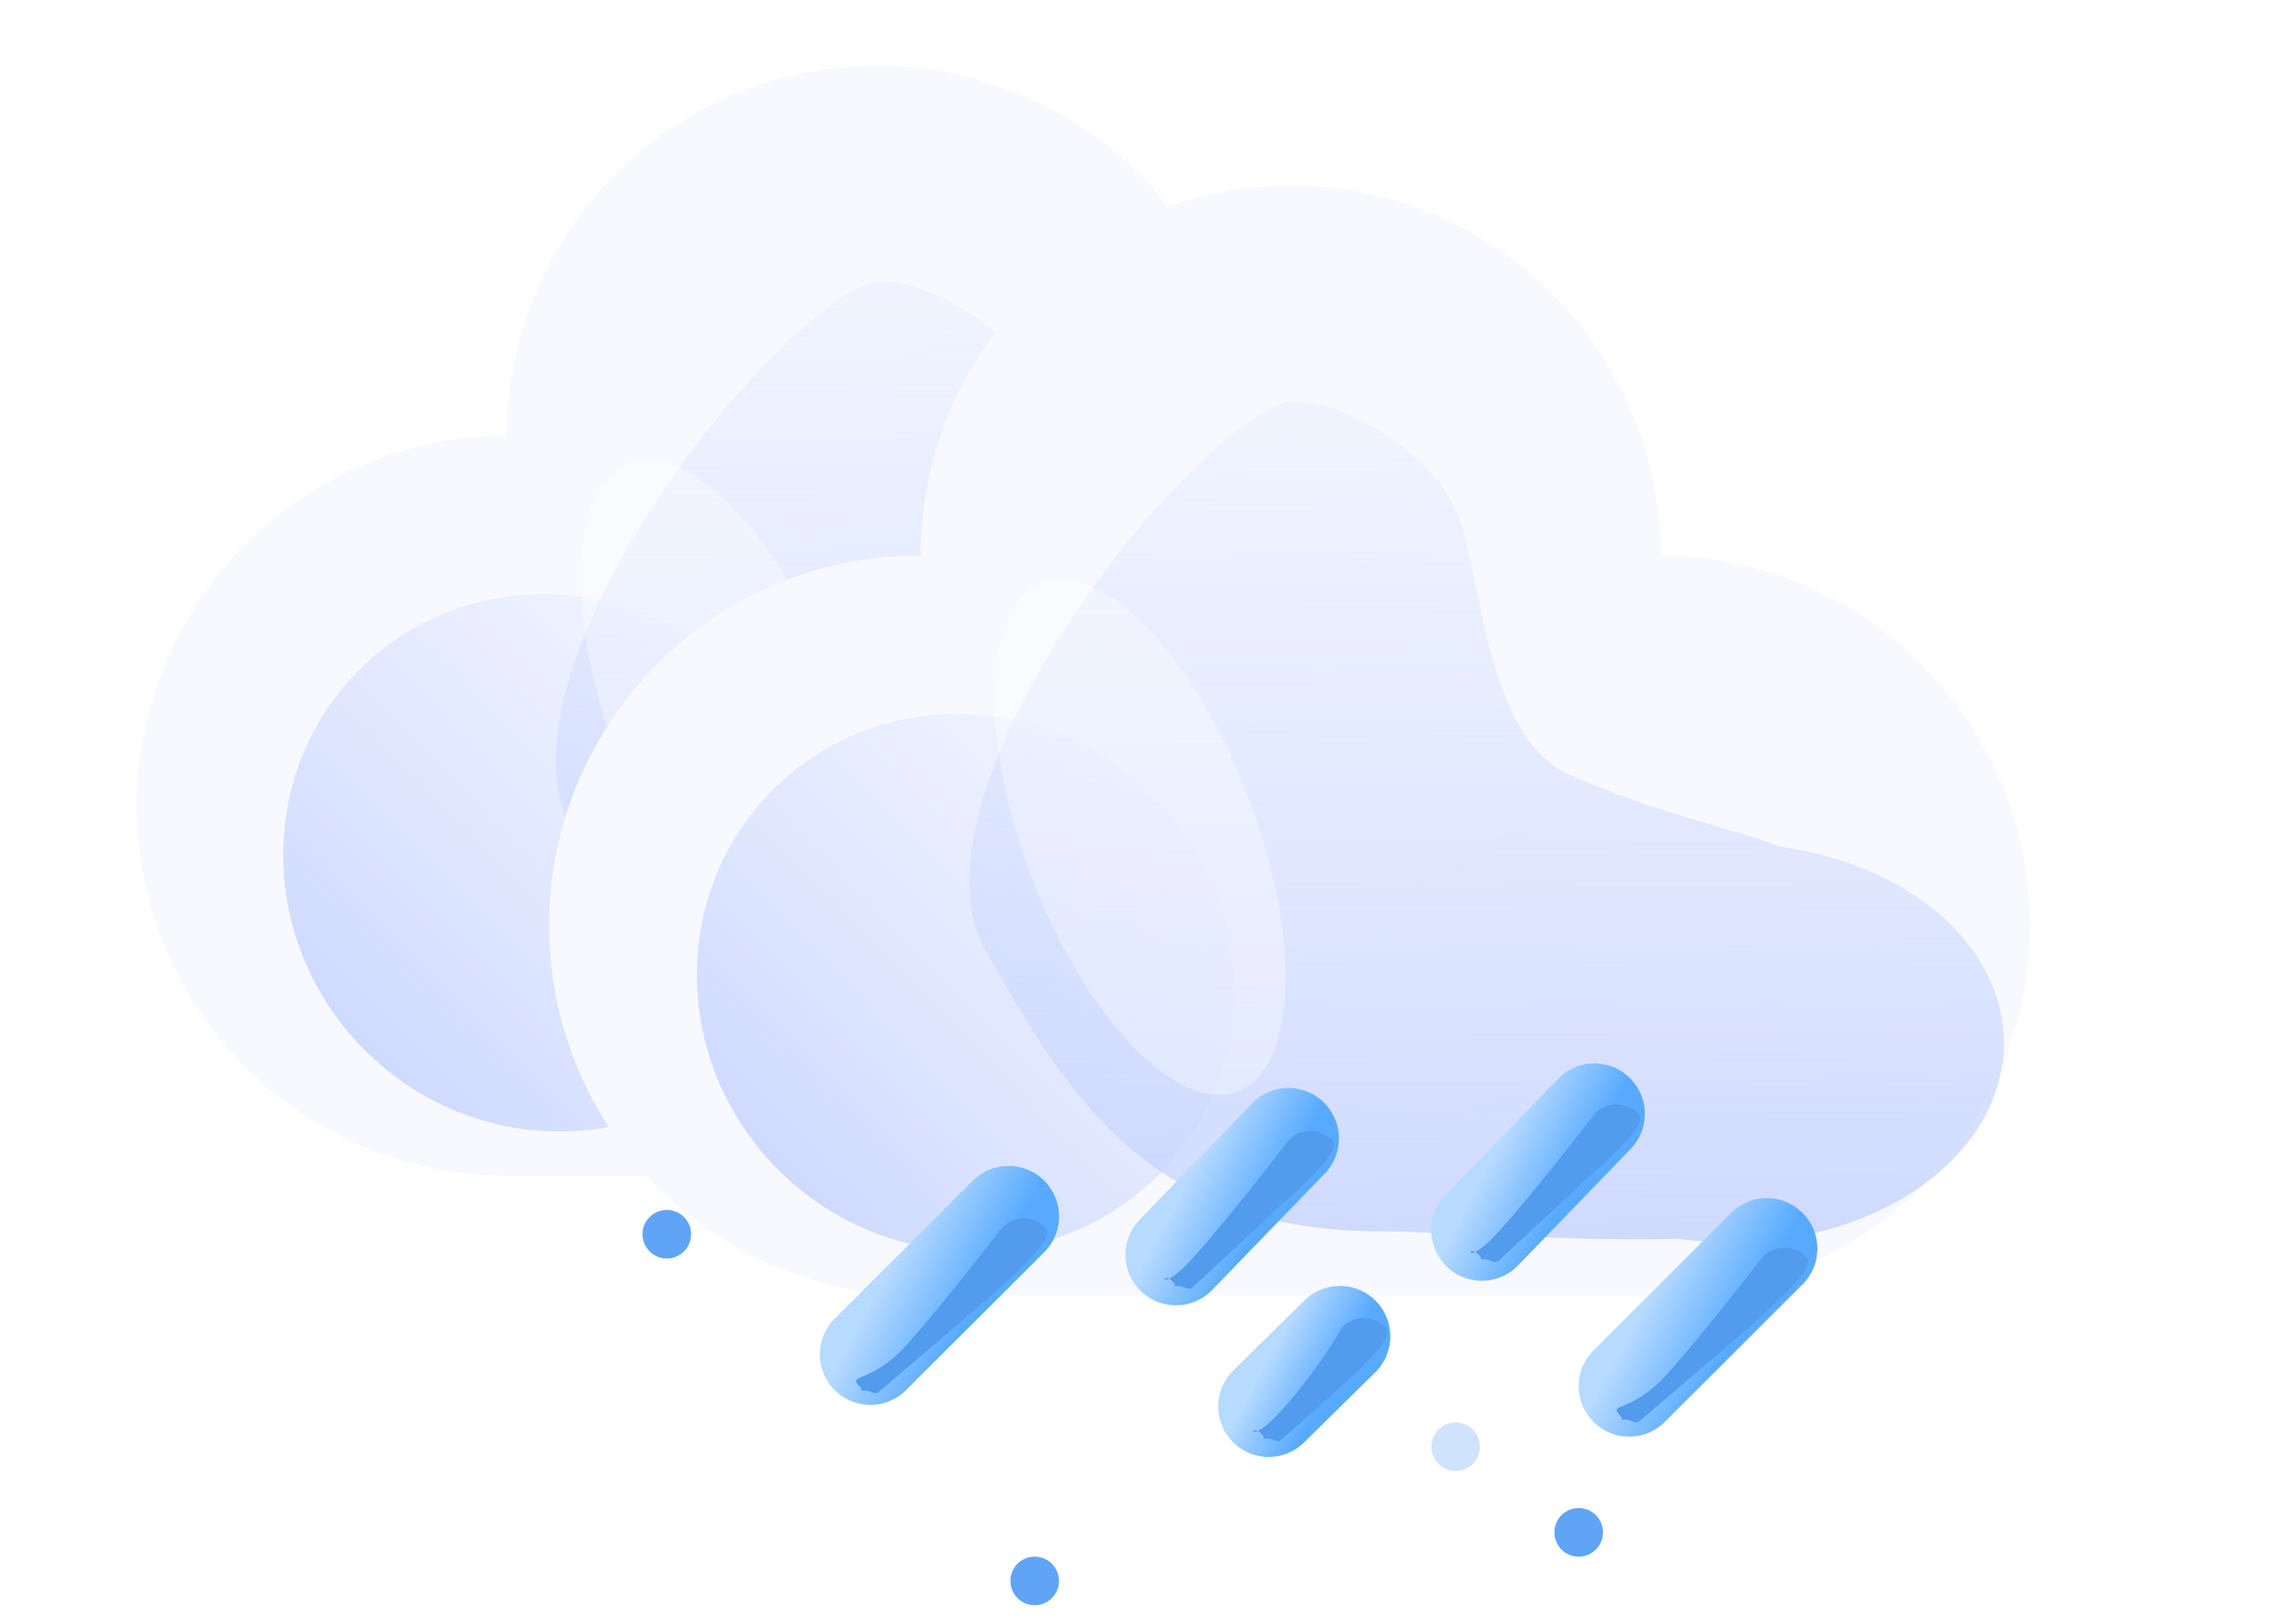 <svg width="66" height="47" fill="none" xmlns="http://www.w3.org/2000/svg">
  <path opacity=".522" d="M25.387 17.29a9.115 9.115 0 00-7.497-4.556 9.12 9.12 0 00-9.516 8.705" stroke="#fff" stroke-linecap="round" stroke-linejoin="round"/>
  <path d="M46.765 23.316a10.708 10.708 0 00-10.68-10.708 10.708 10.708 0 00-21.417 0h-.027a10.708 10.708 0 10.278 21.413v.003h21.417v-.003a10.708 10.708 0 0010.429-10.705z" fill="#F7F9FF"/>
  <g filter="url(#Rain__filter0_f)">
    <path d="M21.465 19.647c3.026 3.13 3.015 8.05-.024 10.989-3.04 2.938-7.957 2.782-10.983-.349-3.027-3.13-3.016-8.05.024-10.989 3.04-2.938 7.957-2.782 10.983.35z" fill="url(#Rain__paint0_linear)"/>
  </g>
  <g filter="url(#Rain__filter1_f)">
    <path d="M36.579 32.376c-2.742.086-7.352-.214-8.581-.214-6.615 0-8.969-3.73-11.437-8.101-2.468-4.372 5.228-14.456 8.512-15.84 1.056-.446 4.29 1.075 5.158 3.253.651 1.638.788 6.388 3.164 7.45 2.65 1.184 4.73 1.557 6.168 2.115 3.67.494 6.449 2.847 6.449 5.677 0 3.188-3.53 5.772-7.884 5.772-.519 0-1.036-.037-1.55-.112z" fill="url(#Rain__paint1_linear)"/>
  </g>
  <g opacity=".349" filter="url(#Rain__filter2_f)">
    <path d="M24.141 19.557c1.56 4.065 1.427 7.898-.298 8.56-1.726.662-4.39-2.096-5.95-6.161-1.56-4.065-1.426-7.897.3-8.56 1.724-.662 4.388 2.096 5.948 6.161z" fill="#fff"/>
  </g>
  <path opacity=".522" d="M37.355 20.757a9.112 9.112 0 00-7.496-4.555 9.12 9.12 0 00-9.516 8.705" stroke="#fff" stroke-linecap="round" stroke-linejoin="round"/>
  <path d="M58.734 26.783a10.708 10.708 0 00-10.68-10.707 10.708 10.708 0 10-21.417 0h-.027a10.708 10.708 0 10.278 21.412v.004h21.417v-.004a10.708 10.708 0 0010.429-10.705z" fill="#F7F9FF"/>
  <g filter="url(#Rain__filter3_f)">
    <path d="M33.434 23.114c3.026 3.131 3.015 8.05-.024 10.989-3.04 2.938-7.957 2.782-10.983-.349-3.027-3.13-3.016-8.05.024-10.988 3.04-2.938 7.957-2.782 10.983.348z" fill="url(#Rain__paint2_linear)"/>
  </g>
  <g filter="url(#Rain__filter4_f)">
    <path d="M48.547 35.844c-2.741.085-7.352-.215-8.58-.215-6.615 0-8.969-3.729-11.437-8.101-2.468-4.372 5.228-14.456 8.512-15.84 1.056-.445 4.29 1.076 5.158 3.254.651 1.637.788 6.388 3.164 7.45 2.65 1.184 4.73 1.556 6.168 2.114 3.67.494 6.449 2.848 6.449 5.677 0 3.188-3.53 5.772-7.884 5.772-.519 0-1.036-.036-1.55-.111z" fill="url(#Rain__paint3_linear)"/>
  </g>
  <g opacity=".349" filter="url(#Rain__filter5_f)">
    <path d="M36.11 23.025c1.56 4.065 1.427 7.897-.298 8.56-1.725.661-4.39-2.097-5.95-6.162-1.56-4.065-1.426-7.897.299-8.56 1.725-.662 4.389 2.097 5.95 6.162z" fill="#fff"/>
  </g>
  <path d="M47.14 41.57a1.46 1.46 0 01-1.033-2.494l3.998-3.992a1.461 1.461 0 012.064 2.068l-3.998 3.99a1.454 1.454 0 01-1.032.428z" fill="url(#Rain__paint4_linear)"/>
  <path d="M25.184 40.652a1.46 1.46 0 01-1.032-2.494l3.998-3.992a1.46 1.46 0 012.064 2.068l-3.998 3.99a1.456 1.456 0 01-1.032.428z" fill="url(#Rain__paint5_linear)"/>
  <path d="M42.876 37.06a1.46 1.46 0 01-1.05-2.476l3.256-3.367a1.46 1.46 0 012.1 2.03l-3.256 3.367a1.458 1.458 0 01-1.05.445z" fill="url(#Rain__paint6_linear)"/>
  <path d="M36.708 42.158a1.461 1.461 0 01-1.025-2.501l2.06-2.028a1.46 1.46 0 012.05 2.08l-2.06 2.029c-.273.27-.641.42-1.025.42z" fill="url(#Rain__paint7_linear)"/>
  <path d="M34.025 37.77a1.46 1.46 0 01-1.05-2.475l3.256-3.367a1.46 1.46 0 112.1 2.03l-3.256 3.367a1.456 1.456 0 01-1.05.445z" fill="url(#Rain__paint8_linear)"/>
  <g filter="url(#Rain__filter6_f)">
    <path d="M47.014 41.079c-.23 0 .029.049-.146-.132-.348-.36.34-.045 1.373-1.188C49.275 38.615 51 36.373 51 36.373a.872.872 0 011.264 0c.348.36-1.336 1.698-1.685 2.058l-3.089 2.648c-.174.18-.247 0-.475 0z" fill="#529BED"/>
  </g>
  <g filter="url(#Rain__filter7_f)">
    <path d="M25.006 40.235c-.23 0 .03.049-.145-.132-.349-.36.34-.044 1.373-1.188 1.032-1.143 2.757-3.386 2.757-3.386a.875.875 0 011.264 0c.349.361-1.336 1.698-1.685 2.058l-3.089 2.648c-.174.18-.247 0-.475 0z" fill="#529BED"/>
  </g>
  <g filter="url(#Rain__filter8_f)">
    <path d="M34.076 37.212c-.229 0 .03.049-.145-.132-.349-.36-.433.448.6-.696 1.032-1.143 2.757-3.386 2.757-3.386a.875.875 0 011.264 0c.348.361-1.336 1.698-1.685 2.058l-2.315 2.156c-.175.18-.248 0-.476 0z" fill="#529BED"/>
  </g>
  <g filter="url(#Rain__filter9_f)">
    <path d="M42.935 36.439c-.229 0 .03.048-.145-.132-.348-.36-.433.447.6-.696s2.758-3.386 2.758-3.386a.875.875 0 011.263 0c.349.36-1.336 1.698-1.685 2.057l-2.315 2.157c-.175.18-.247 0-.476 0z" fill="#529BED"/>
  </g>
  <g filter="url(#Rain__filter10_f)">
    <path d="M36.647 41.62c-.229 0 .03.048-.145-.132-.349-.36-.433.447.6-.697a15.201 15.201 0 001.733-2.38.872.872 0 011.264.002c.348.36-1.336 1.697-1.685 2.057l-1.291 1.15c-.174.179-.247 0-.476 0z" fill="#529BED"/>
  </g>
  <circle cx="19.294" cy="35.713" r=".703" fill="#60A4F5"/>
  <circle cx="29.939" cy="45.746" r=".703" fill="#60A4F5"/>
  <circle cx="45.679" cy="44.34" r=".703" fill="#60A4F5"/>
  <circle cx="42.119" cy="41.862" r=".703" fill="#60A4F5" fill-opacity=".3"/>
  <defs>
    <filter id="Rain__filter0_f" x=".195" y="9.193" width="31.532" height="31.548" filterUnits="userSpaceOnUse" color-interpolation-filters="sRGB">
      <feFlood flood-opacity="0" result="BackgroundImageFix"/>
      <feBlend in="SourceGraphic" in2="BackgroundImageFix" result="shape"/>
      <feGaussianBlur stdDeviation="4" result="effect1_foregroundBlur"/>
    </filter>
    <filter id="Rain__filter1_f" x="8.082" y=".143" width="45.93" height="40.345" filterUnits="userSpaceOnUse" color-interpolation-filters="sRGB">
      <feFlood flood-opacity="0" result="BackgroundImageFix"/>
      <feBlend in="SourceGraphic" in2="BackgroundImageFix" result="shape"/>
      <feGaussianBlur stdDeviation="4" result="effect1_foregroundBlur"/>
    </filter>
    <filter id="Rain__filter2_f" x="8.805" y="5.298" width="24.424" height="30.917" filterUnits="userSpaceOnUse" color-interpolation-filters="sRGB">
      <feFlood flood-opacity="0" result="BackgroundImageFix"/>
      <feBlend in="SourceGraphic" in2="BackgroundImageFix" result="shape"/>
      <feGaussianBlur stdDeviation="4" result="effect1_foregroundBlur"/>
    </filter>
    <filter id="Rain__filter3_f" x="12.164" y="12.66" width="31.532" height="31.548" filterUnits="userSpaceOnUse" color-interpolation-filters="sRGB">
      <feFlood flood-opacity="0" result="BackgroundImageFix"/>
      <feBlend in="SourceGraphic" in2="BackgroundImageFix" result="shape"/>
      <feGaussianBlur stdDeviation="4" result="effect1_foregroundBlur"/>
    </filter>
    <filter id="Rain__filter4_f" x="20.05" y="3.61" width="45.93" height="40.345" filterUnits="userSpaceOnUse" color-interpolation-filters="sRGB">
      <feFlood flood-opacity="0" result="BackgroundImageFix"/>
      <feBlend in="SourceGraphic" in2="BackgroundImageFix" result="shape"/>
      <feGaussianBlur stdDeviation="4" result="effect1_foregroundBlur"/>
    </filter>
    <filter id="Rain__filter5_f" x="20.774" y="8.765" width="24.424" height="30.917" filterUnits="userSpaceOnUse" color-interpolation-filters="sRGB">
      <feFlood flood-opacity="0" result="BackgroundImageFix"/>
      <feBlend in="SourceGraphic" in2="BackgroundImageFix" result="shape"/>
      <feGaussianBlur stdDeviation="4" result="effect1_foregroundBlur"/>
    </filter>
    <filter id="Rain__filter6_f" x="43.777" y="33.103" width="11.533" height="11.056" filterUnits="userSpaceOnUse" color-interpolation-filters="sRGB">
      <feFlood flood-opacity="0" result="BackgroundImageFix"/>
      <feBlend in="SourceGraphic" in2="BackgroundImageFix" result="shape"/>
      <feGaussianBlur stdDeviation="1.5" result="effect1_foregroundBlur"/>
    </filter>
    <filter id="Rain__filter7_f" x="21.769" y="32.26" width="11.533" height="11.056" filterUnits="userSpaceOnUse" color-interpolation-filters="sRGB">
      <feFlood flood-opacity="0" result="BackgroundImageFix"/>
      <feBlend in="SourceGraphic" in2="BackgroundImageFix" result="shape"/>
      <feGaussianBlur stdDeviation="1.5" result="effect1_foregroundBlur"/>
    </filter>
    <filter id="Rain__filter8_f" x="30.694" y="29.729" width="10.905" height="10.563" filterUnits="userSpaceOnUse" color-interpolation-filters="sRGB">
      <feFlood flood-opacity="0" result="BackgroundImageFix"/>
      <feBlend in="SourceGraphic" in2="BackgroundImageFix" result="shape"/>
      <feGaussianBlur stdDeviation="1.5" result="effect1_foregroundBlur"/>
    </filter>
    <filter id="Rain__filter9_f" x="39.553" y="28.955" width="10.905" height="10.563" filterUnits="userSpaceOnUse" color-interpolation-filters="sRGB">
      <feFlood flood-opacity="0" result="BackgroundImageFix"/>
      <feBlend in="SourceGraphic" in2="BackgroundImageFix" result="shape"/>
      <feGaussianBlur stdDeviation="1.5" result="effect1_foregroundBlur"/>
    </filter>
    <filter id="Rain__filter10_f" x="33.265" y="35.143" width="9.88" height="9.557" filterUnits="userSpaceOnUse" color-interpolation-filters="sRGB">
      <feFlood flood-opacity="0" result="BackgroundImageFix"/>
      <feBlend in="SourceGraphic" in2="BackgroundImageFix" result="shape"/>
      <feGaussianBlur stdDeviation="1.5" result="effect1_foregroundBlur"/>
    </filter>
    <linearGradient id="Rain__paint0_linear" x1="25.637" y1="15.329" x2="7.654" y2="32.981" gradientUnits="userSpaceOnUse">
      <stop stop-color="#E0E8FF" stop-opacity="0"/>
      <stop offset=".845" stop-color="#C7D4FF" stop-opacity=".847"/>
      <stop offset="1" stop-color="#C9D6FD"/>
    </linearGradient>
    <linearGradient id="Rain__paint1_linear" x1="30.658" y1="-1.4" x2="30.915" y2="38.672" gradientUnits="userSpaceOnUse">
      <stop stop-color="#E0E8FF" stop-opacity="0"/>
      <stop offset=".845" stop-color="#C7D4FF" stop-opacity=".847"/>
      <stop offset="1" stop-color="#C9D6FD"/>
    </linearGradient>
    <linearGradient id="Rain__paint2_linear" x1="37.606" y1="18.796" x2="19.622" y2="36.448" gradientUnits="userSpaceOnUse">
      <stop stop-color="#E0E8FF" stop-opacity="0"/>
      <stop offset=".845" stop-color="#C7D4FF" stop-opacity=".847"/>
      <stop offset="1" stop-color="#C9D6FD"/>
    </linearGradient>
    <linearGradient id="Rain__paint3_linear" x1="42.627" y1="2.067" x2="42.884" y2="42.14" gradientUnits="userSpaceOnUse">
      <stop stop-color="#E0E8FF" stop-opacity="0"/>
      <stop offset=".845" stop-color="#C7D4FF" stop-opacity=".847"/>
      <stop offset="1" stop-color="#C9D6FD"/>
    </linearGradient>
    <linearGradient id="Rain__paint4_linear" x1="50.197" y1="38.639" x2="47.832" y2="37.351" gradientUnits="userSpaceOnUse">
      <stop stop-color="#57AAFF"/>
      <stop offset="1" stop-color="#B7DAFF"/>
    </linearGradient>
    <linearGradient id="Rain__paint5_linear" x1="28.242" y1="37.721" x2="25.877" y2="36.433" gradientUnits="userSpaceOnUse">
      <stop stop-color="#57AAFF"/>
      <stop offset="1" stop-color="#B7DAFF"/>
    </linearGradient>
    <linearGradient id="Rain__paint6_linear" x1="45.447" y1="34.395" x2="43.319" y2="33.258" gradientUnits="userSpaceOnUse">
      <stop stop-color="#57AAFF"/>
      <stop offset="1" stop-color="#B7DAFF"/>
    </linearGradient>
    <linearGradient id="Rain__paint7_linear" x1="38.5" y1="40.059" x2="36.801" y2="39.13" gradientUnits="userSpaceOnUse">
      <stop stop-color="#57AAFF"/>
      <stop offset="1" stop-color="#B7DAFF"/>
    </linearGradient>
    <linearGradient id="Rain__paint8_linear" x1="36.602" y1="35.102" x2="34.471" y2="33.963" gradientUnits="userSpaceOnUse">
      <stop stop-color="#57AAFF"/>
      <stop offset="1" stop-color="#B7DAFF"/>
    </linearGradient>
  </defs>
</svg>
